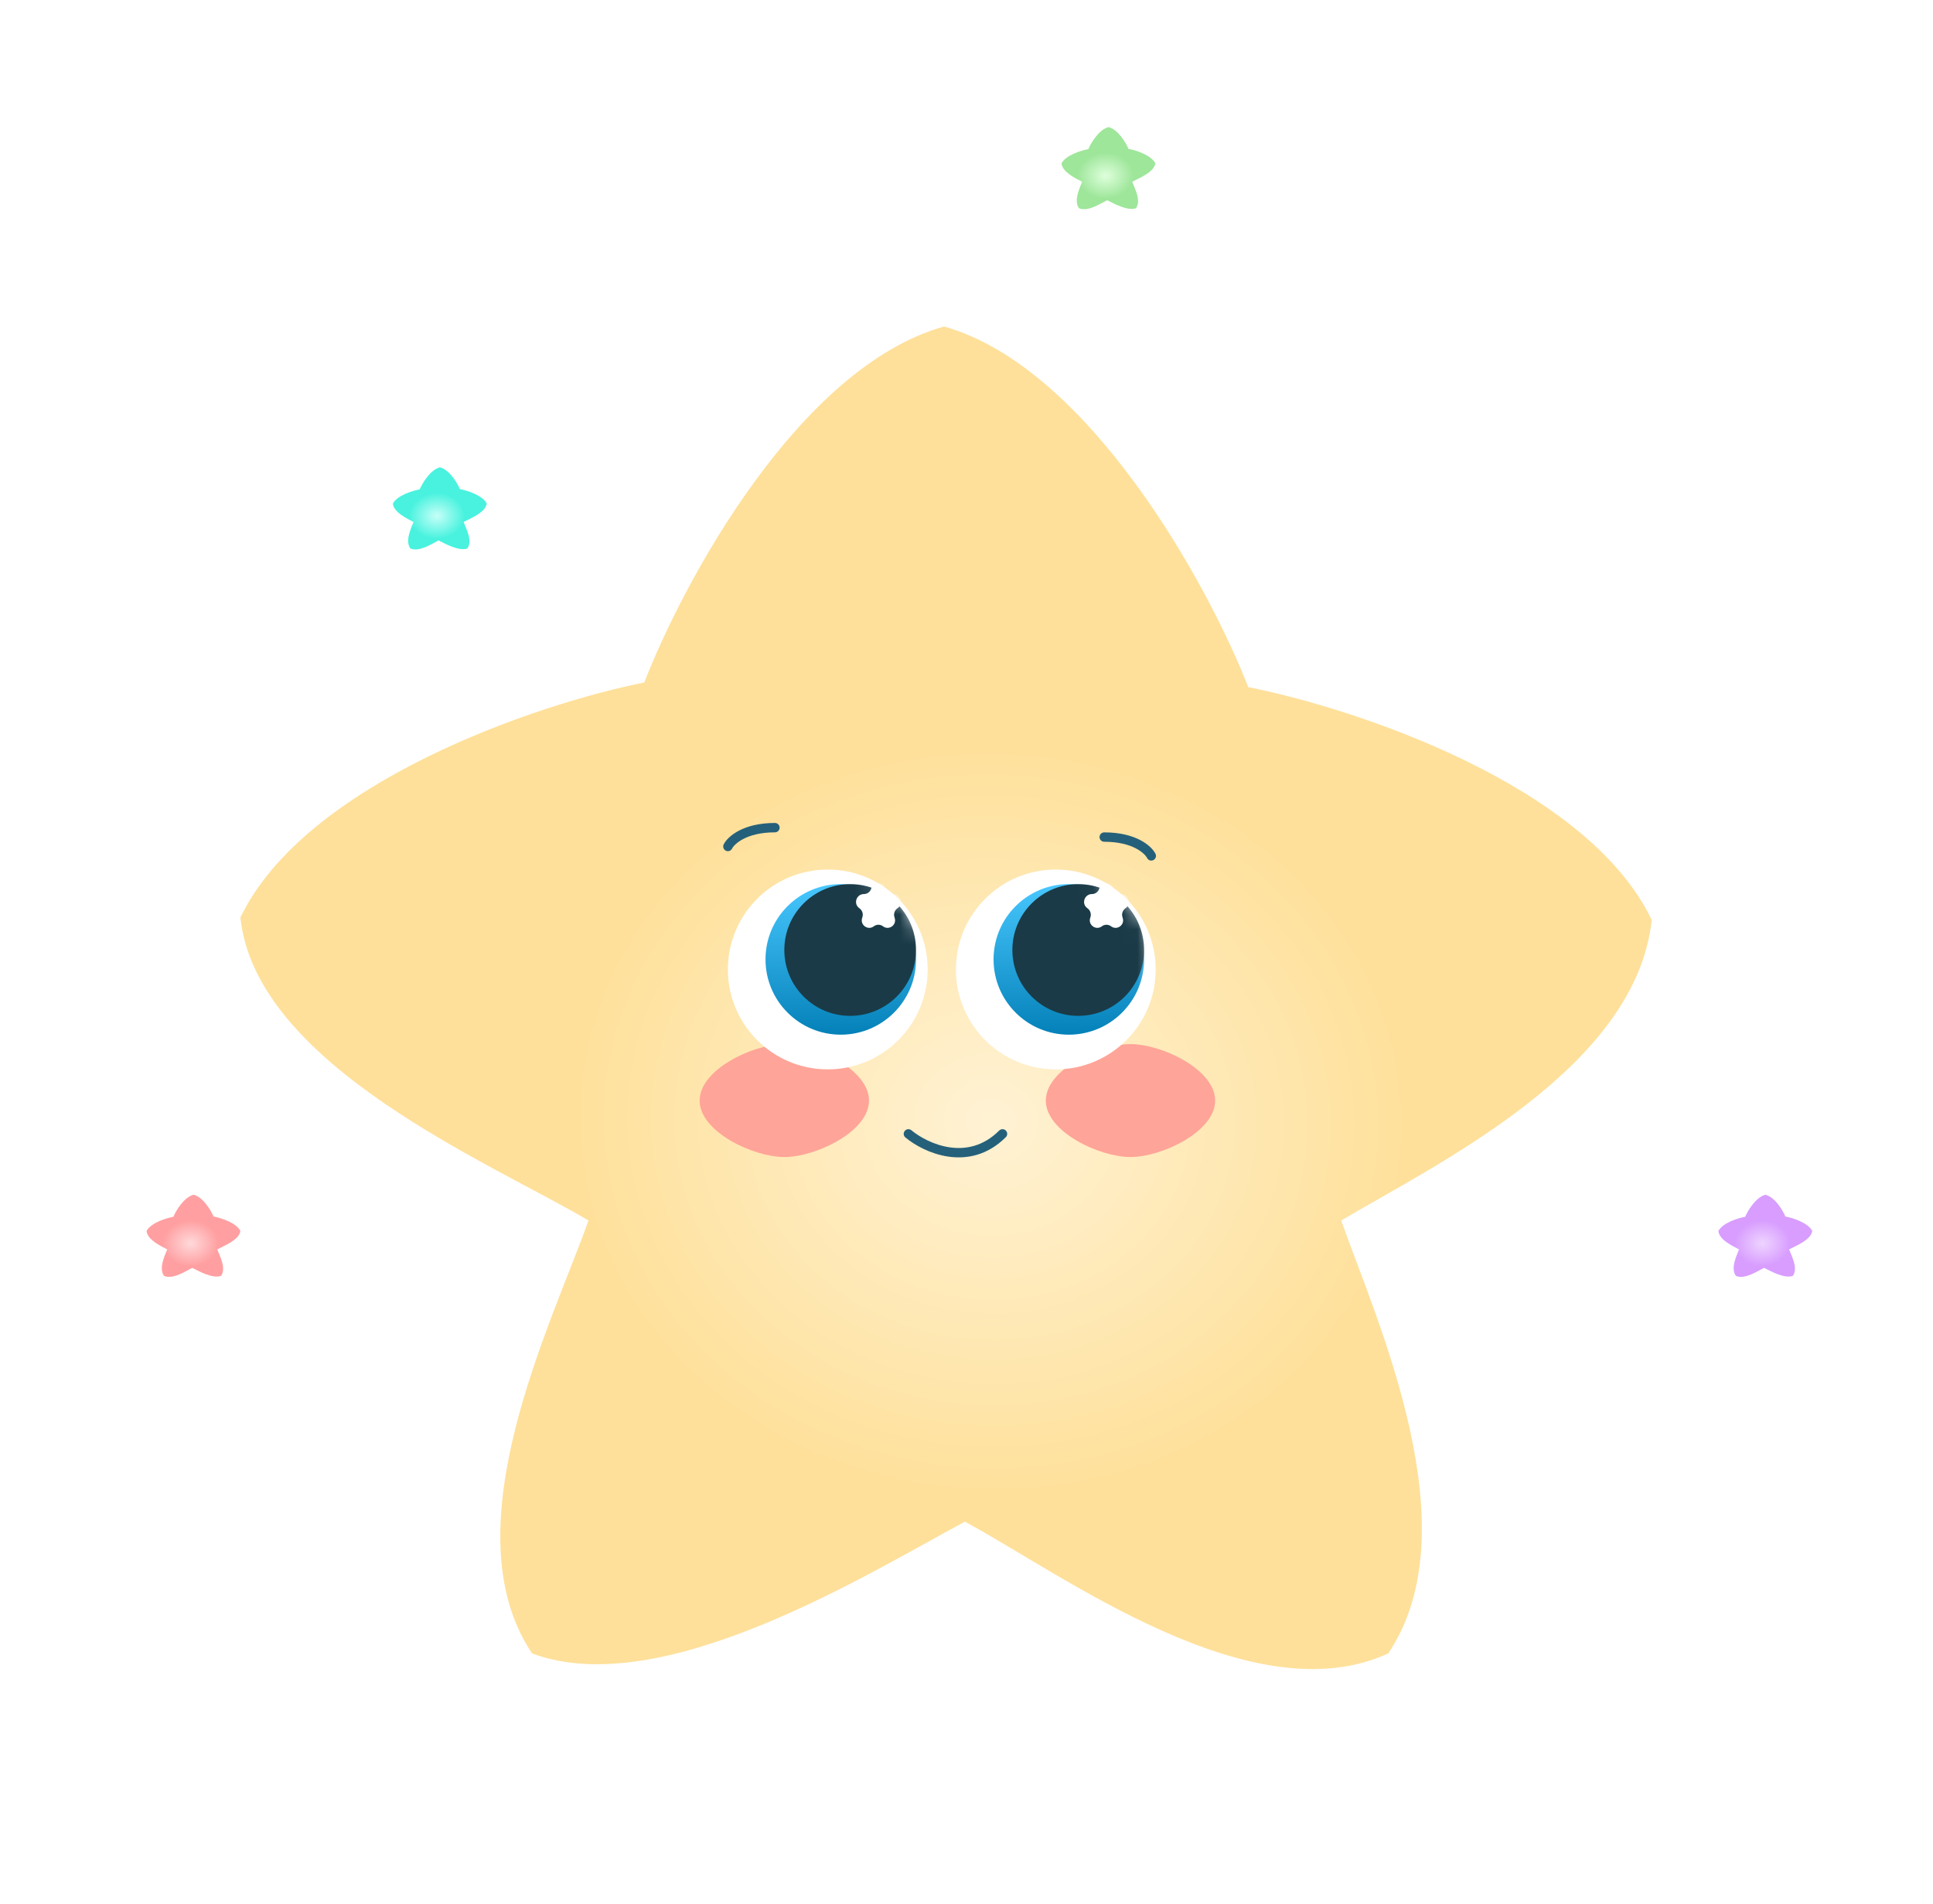 <svg width="130" height="128" viewBox="0 0 130 128" fill="none" xmlns="http://www.w3.org/2000/svg">
<g filter="url(#filter0_d_289_229)">
<path d="M63.489 21.955C53.743 24.686 45.983 39.063 43.328 45.891C36.104 47.326 20.537 52.617 16.167 61.692C17.213 71.699 33.261 78.305 39.579 82.068C37.129 88.971 30.164 102.806 35.783 111.175C44.525 114.453 58.405 105.79 64.89 102.317C71.375 105.79 84.172 115.395 93.365 111.175C98.983 102.806 92.65 88.971 90.201 82.068C96.519 78.305 110.035 71.856 111.082 61.85C106.712 52.775 91.172 47.636 83.948 46.201C81.293 39.374 73.234 24.686 63.489 21.955Z" fill="url(#paint0_radial_289_229)"/>
</g>
<path d="M48.952 56.917C49.163 56.495 50.091 55.651 52.116 55.651" stroke="#25607A" stroke-width="0.631" stroke-linecap="round" stroke-linejoin="round"/>
<path d="M77.427 57.55C77.216 57.128 76.287 56.284 74.263 56.284" stroke="#25607A" stroke-width="0.631" stroke-linecap="round" stroke-linejoin="round"/>
<path d="M58.443 74.002C58.443 76.099 54.845 77.798 52.748 77.798C50.652 77.798 47.053 76.099 47.053 74.002C47.053 71.905 50.652 70.205 52.748 70.205C54.845 70.205 58.443 71.905 58.443 74.002Z" fill="#FFA498"/>
<path d="M81.723 74.002C81.723 76.099 78.125 77.798 76.028 77.798C73.932 77.798 70.334 76.099 70.334 74.002C70.334 71.905 73.932 70.205 76.028 70.205C78.125 70.205 81.723 71.905 81.723 74.002Z" fill="#FFA498"/>
<path d="M61.093 76.241C62.243 77.196 65.12 78.533 67.421 76.241" stroke="#25607A" stroke-width="0.631" stroke-linecap="round" stroke-linejoin="round"/>
<g filter="url(#filter1_d_289_229)">
<path d="M29.587 31.422C30.235 31.589 30.751 32.468 30.927 32.886C31.408 32.974 32.443 33.298 32.733 33.853C32.664 34.465 31.597 34.869 31.177 35.099C31.34 35.521 31.803 36.368 31.429 36.88C30.848 37.08 29.925 36.55 29.494 36.338C29.062 36.55 28.212 37.138 27.6 36.88C27.227 36.368 27.648 35.521 27.811 35.099C27.391 34.869 26.492 34.474 26.422 33.862C26.713 33.307 27.746 32.993 28.227 32.905C28.403 32.487 28.939 31.589 29.587 31.422Z" fill="url(#paint1_radial_289_229)"/>
</g>
<g filter="url(#filter2_d_289_229)">
<path d="M13.02 80.333C13.668 80.5 14.184 81.38 14.361 81.797C14.841 81.885 15.876 82.209 16.167 82.764C16.097 83.376 15.03 83.78 14.61 84.01C14.773 84.433 15.236 85.279 14.863 85.791C14.281 85.991 13.358 85.461 12.927 85.249C12.496 85.461 11.645 86.049 11.034 85.791C10.66 85.279 11.081 84.433 11.244 84.01C10.824 83.78 9.925 83.386 9.856 82.773C10.146 82.218 11.18 81.904 11.66 81.816C11.836 81.398 12.372 80.5 13.02 80.333Z" fill="url(#paint2_radial_289_229)"/>
</g>
<g filter="url(#filter3_d_289_229)">
<path d="M118.731 80.333C119.379 80.5 119.895 81.38 120.071 81.797C120.552 81.885 121.587 82.209 121.877 82.764C121.808 83.376 120.741 83.78 120.32 84.01C120.483 84.433 120.946 85.279 120.573 85.791C119.992 85.991 119.069 85.461 118.638 85.249C118.206 85.461 117.355 86.049 116.744 85.791C116.371 85.279 116.792 84.433 116.955 84.01C116.534 83.78 115.636 83.386 115.566 82.773C115.857 82.218 116.89 81.904 117.37 81.816C117.547 81.398 118.083 80.5 118.731 80.333Z" fill="url(#paint3_radial_289_229)"/>
</g>
<g filter="url(#filter4_d_289_229)">
<path d="M74.553 8.545C75.201 8.712 75.717 9.591 75.894 10.009C76.374 10.097 77.409 10.421 77.7 10.976C77.63 11.588 76.563 11.992 76.143 12.222C76.306 12.644 76.769 13.491 76.395 14.003C75.814 14.203 74.891 13.673 74.46 13.461C74.029 13.673 73.178 14.261 72.567 14.003C72.193 13.491 72.614 12.644 72.777 12.222C72.357 11.992 71.458 11.598 71.389 10.985C71.679 10.43 72.713 10.116 73.193 10.028C73.369 9.61 73.905 8.712 74.553 8.545Z" fill="url(#paint4_radial_289_229)"/>
</g>
<circle cx="71.006" cy="65.186" r="6.718" fill="white"/>
<mask id="mask0_289_229" style="mask-type:alpha" maskUnits="userSpaceOnUse" x="64" y="58" width="14" height="14">
<circle cx="71.006" cy="65.186" r="6.718" fill="#D9D9D9"/>
</mask>
<g mask="url(#mask0_289_229)">
<circle cx="71.882" cy="64.509" r="5.062" fill="url(#paint5_linear_289_229)"/>
<circle cx="72.514" cy="63.877" r="4.429" fill="#1A3A47"/>
<path d="M73.926 59.756C74.074 59.278 74.751 59.278 74.899 59.756C74.965 59.97 75.165 60.115 75.388 60.115C75.889 60.115 76.112 60.751 75.714 61.055L75.673 61.086C75.496 61.221 75.423 61.451 75.488 61.663L75.51 61.732C75.655 62.203 75.111 62.582 74.72 62.283C74.538 62.145 74.287 62.145 74.106 62.283C73.715 62.582 73.17 62.203 73.316 61.732L73.337 61.663C73.402 61.451 73.329 61.221 73.153 61.086L73.111 61.055C72.713 60.751 72.937 60.115 73.438 60.115C73.661 60.115 73.86 59.97 73.926 59.756Z" fill="white"/>
</g>
<circle cx="55.67" cy="65.186" r="6.718" fill="white"/>
<mask id="mask1_289_229" style="mask-type:alpha" maskUnits="userSpaceOnUse" x="48" y="58" width="15" height="14">
<circle cx="55.67" cy="65.186" r="6.718" fill="#D9D9D9"/>
</mask>
<g mask="url(#mask1_289_229)">
<circle cx="56.545" cy="64.509" r="5.062" fill="url(#paint6_linear_289_229)"/>
<circle cx="57.177" cy="63.877" r="4.429" fill="#1A3A47"/>
<path d="M58.59 59.756C58.738 59.278 59.415 59.278 59.563 59.756C59.629 59.97 59.828 60.115 60.051 60.115C60.552 60.115 60.776 60.751 60.378 61.055L60.336 61.086C60.16 61.221 60.087 61.451 60.152 61.663L60.173 61.732C60.319 62.203 59.775 62.582 59.383 62.283C59.202 62.145 58.95 62.145 58.769 62.283C58.378 62.582 57.834 62.203 57.979 61.732L58.001 61.663C58.066 61.451 57.992 61.221 57.816 61.086L57.775 61.055C57.377 60.751 57.6 60.115 58.101 60.115C58.324 60.115 58.524 59.97 58.59 59.756Z" fill="white"/>
</g>
<defs>
<filter id="filter0_d_289_229" x="0.389" y="6.177" width="126.471" height="121.828" filterUnits="userSpaceOnUse" color-interpolation-filters="sRGB">
<feFlood flood-opacity="0" result="BackgroundImageFix"/>
<feColorMatrix in="SourceAlpha" type="matrix" values="0 0 0 0 0 0 0 0 0 0 0 0 0 0 0 0 0 0 127 0" result="hardAlpha"/>
<feOffset/>
<feGaussianBlur stdDeviation="7.889"/>
<feComposite in2="hardAlpha" operator="out"/>
<feColorMatrix type="matrix" values="0 0 0 0 1 0 0 0 0 0.899 0 0 0 0 0.567 0 0 0 1 0"/>
<feBlend mode="normal" in2="BackgroundImageFix" result="effect1_dropShadow_289_229"/>
<feBlend mode="normal" in="SourceGraphic" in2="effect1_dropShadow_289_229" result="shape"/>
</filter>
<filter id="filter1_d_289_229" x="18.534" y="23.533" width="22.089" height="21.3" filterUnits="userSpaceOnUse" color-interpolation-filters="sRGB">
<feFlood flood-opacity="0" result="BackgroundImageFix"/>
<feColorMatrix in="SourceAlpha" type="matrix" values="0 0 0 0 0 0 0 0 0 0 0 0 0 0 0 0 0 0 127 0" result="hardAlpha"/>
<feOffset/>
<feGaussianBlur stdDeviation="3.944"/>
<feComposite in2="hardAlpha" operator="out"/>
<feColorMatrix type="matrix" values="0 0 0 0 1 0 0 0 0 0.991 0 0 0 0 0.925 0 0 0 1 0"/>
<feBlend mode="normal" in2="BackgroundImageFix" result="effect1_dropShadow_289_229"/>
<feBlend mode="normal" in="SourceGraphic" in2="effect1_dropShadow_289_229" result="shape"/>
</filter>
<filter id="filter2_d_289_229" x="1.967" y="72.444" width="22.089" height="21.3" filterUnits="userSpaceOnUse" color-interpolation-filters="sRGB">
<feFlood flood-opacity="0" result="BackgroundImageFix"/>
<feColorMatrix in="SourceAlpha" type="matrix" values="0 0 0 0 0 0 0 0 0 0 0 0 0 0 0 0 0 0 127 0" result="hardAlpha"/>
<feOffset/>
<feGaussianBlur stdDeviation="3.944"/>
<feComposite in2="hardAlpha" operator="out"/>
<feColorMatrix type="matrix" values="0 0 0 0 1 0 0 0 0 0.991 0 0 0 0 0.925 0 0 0 1 0"/>
<feBlend mode="normal" in2="BackgroundImageFix" result="effect1_dropShadow_289_229"/>
<feBlend mode="normal" in="SourceGraphic" in2="effect1_dropShadow_289_229" result="shape"/>
</filter>
<filter id="filter3_d_289_229" x="107.677" y="72.444" width="22.089" height="21.3" filterUnits="userSpaceOnUse" color-interpolation-filters="sRGB">
<feFlood flood-opacity="0" result="BackgroundImageFix"/>
<feColorMatrix in="SourceAlpha" type="matrix" values="0 0 0 0 0 0 0 0 0 0 0 0 0 0 0 0 0 0 127 0" result="hardAlpha"/>
<feOffset/>
<feGaussianBlur stdDeviation="3.944"/>
<feComposite in2="hardAlpha" operator="out"/>
<feColorMatrix type="matrix" values="0 0 0 0 1 0 0 0 0 0.991 0 0 0 0 0.925 0 0 0 1 0"/>
<feBlend mode="normal" in2="BackgroundImageFix" result="effect1_dropShadow_289_229"/>
<feBlend mode="normal" in="SourceGraphic" in2="effect1_dropShadow_289_229" result="shape"/>
</filter>
<filter id="filter4_d_289_229" x="63.5" y="0.656" width="22.089" height="21.3" filterUnits="userSpaceOnUse" color-interpolation-filters="sRGB">
<feFlood flood-opacity="0" result="BackgroundImageFix"/>
<feColorMatrix in="SourceAlpha" type="matrix" values="0 0 0 0 0 0 0 0 0 0 0 0 0 0 0 0 0 0 127 0" result="hardAlpha"/>
<feOffset/>
<feGaussianBlur stdDeviation="3.944"/>
<feComposite in2="hardAlpha" operator="out"/>
<feColorMatrix type="matrix" values="0 0 0 0 1 0 0 0 0 0.991 0 0 0 0 0.925 0 0 0 1 0"/>
<feBlend mode="normal" in2="BackgroundImageFix" result="effect1_dropShadow_289_229"/>
<feBlend mode="normal" in="SourceGraphic" in2="effect1_dropShadow_289_229" result="shape"/>
</filter>
<radialGradient id="paint0_radial_289_229" cx="0" cy="0" r="1" gradientUnits="userSpaceOnUse" gradientTransform="translate(66.622 75.38) rotate(91.128) scale(25.382 28.478)">
<stop stop-color="#FFF2D4"/>
<stop offset="1" stop-color="#FEE09A"/>
</radialGradient>
<radialGradient id="paint1_radial_289_229" cx="0" cy="0" r="1" gradientUnits="userSpaceOnUse" gradientTransform="translate(29.379 34.69) rotate(88.774) scale(1.553 1.893)">
<stop stop-color="#C6FFF8"/>
<stop offset="1" stop-color="#48F2DE"/>
</radialGradient>
<radialGradient id="paint2_radial_289_229" cx="0" cy="0" r="1" gradientUnits="userSpaceOnUse" gradientTransform="translate(12.812 83.601) rotate(88.774) scale(1.553 1.893)">
<stop stop-color="#FFD9DA"/>
<stop offset="1" stop-color="#FF9FA1"/>
</radialGradient>
<radialGradient id="paint3_radial_289_229" cx="0" cy="0" r="1" gradientUnits="userSpaceOnUse" gradientTransform="translate(118.522 83.601) rotate(88.774) scale(1.553 1.893)">
<stop stop-color="#EED4FF"/>
<stop offset="1" stop-color="#D89DFF"/>
</radialGradient>
<radialGradient id="paint4_radial_289_229" cx="0" cy="0" r="1" gradientUnits="userSpaceOnUse" gradientTransform="translate(74.345 11.813) rotate(88.774) scale(1.553 1.893)">
<stop stop-color="#DEFFDC"/>
<stop offset="1" stop-color="#9EE69A"/>
</radialGradient>
<linearGradient id="paint5_linear_289_229" x1="71.882" y1="59.447" x2="71.882" y2="69.572" gradientUnits="userSpaceOnUse">
<stop stop-color="#48C7FF"/>
<stop offset="1" stop-color="#0481B8"/>
</linearGradient>
<linearGradient id="paint6_linear_289_229" x1="56.545" y1="59.447" x2="56.545" y2="69.572" gradientUnits="userSpaceOnUse">
<stop stop-color="#48C7FF"/>
<stop offset="1" stop-color="#0481B8"/>
</linearGradient>
</defs>
</svg>
